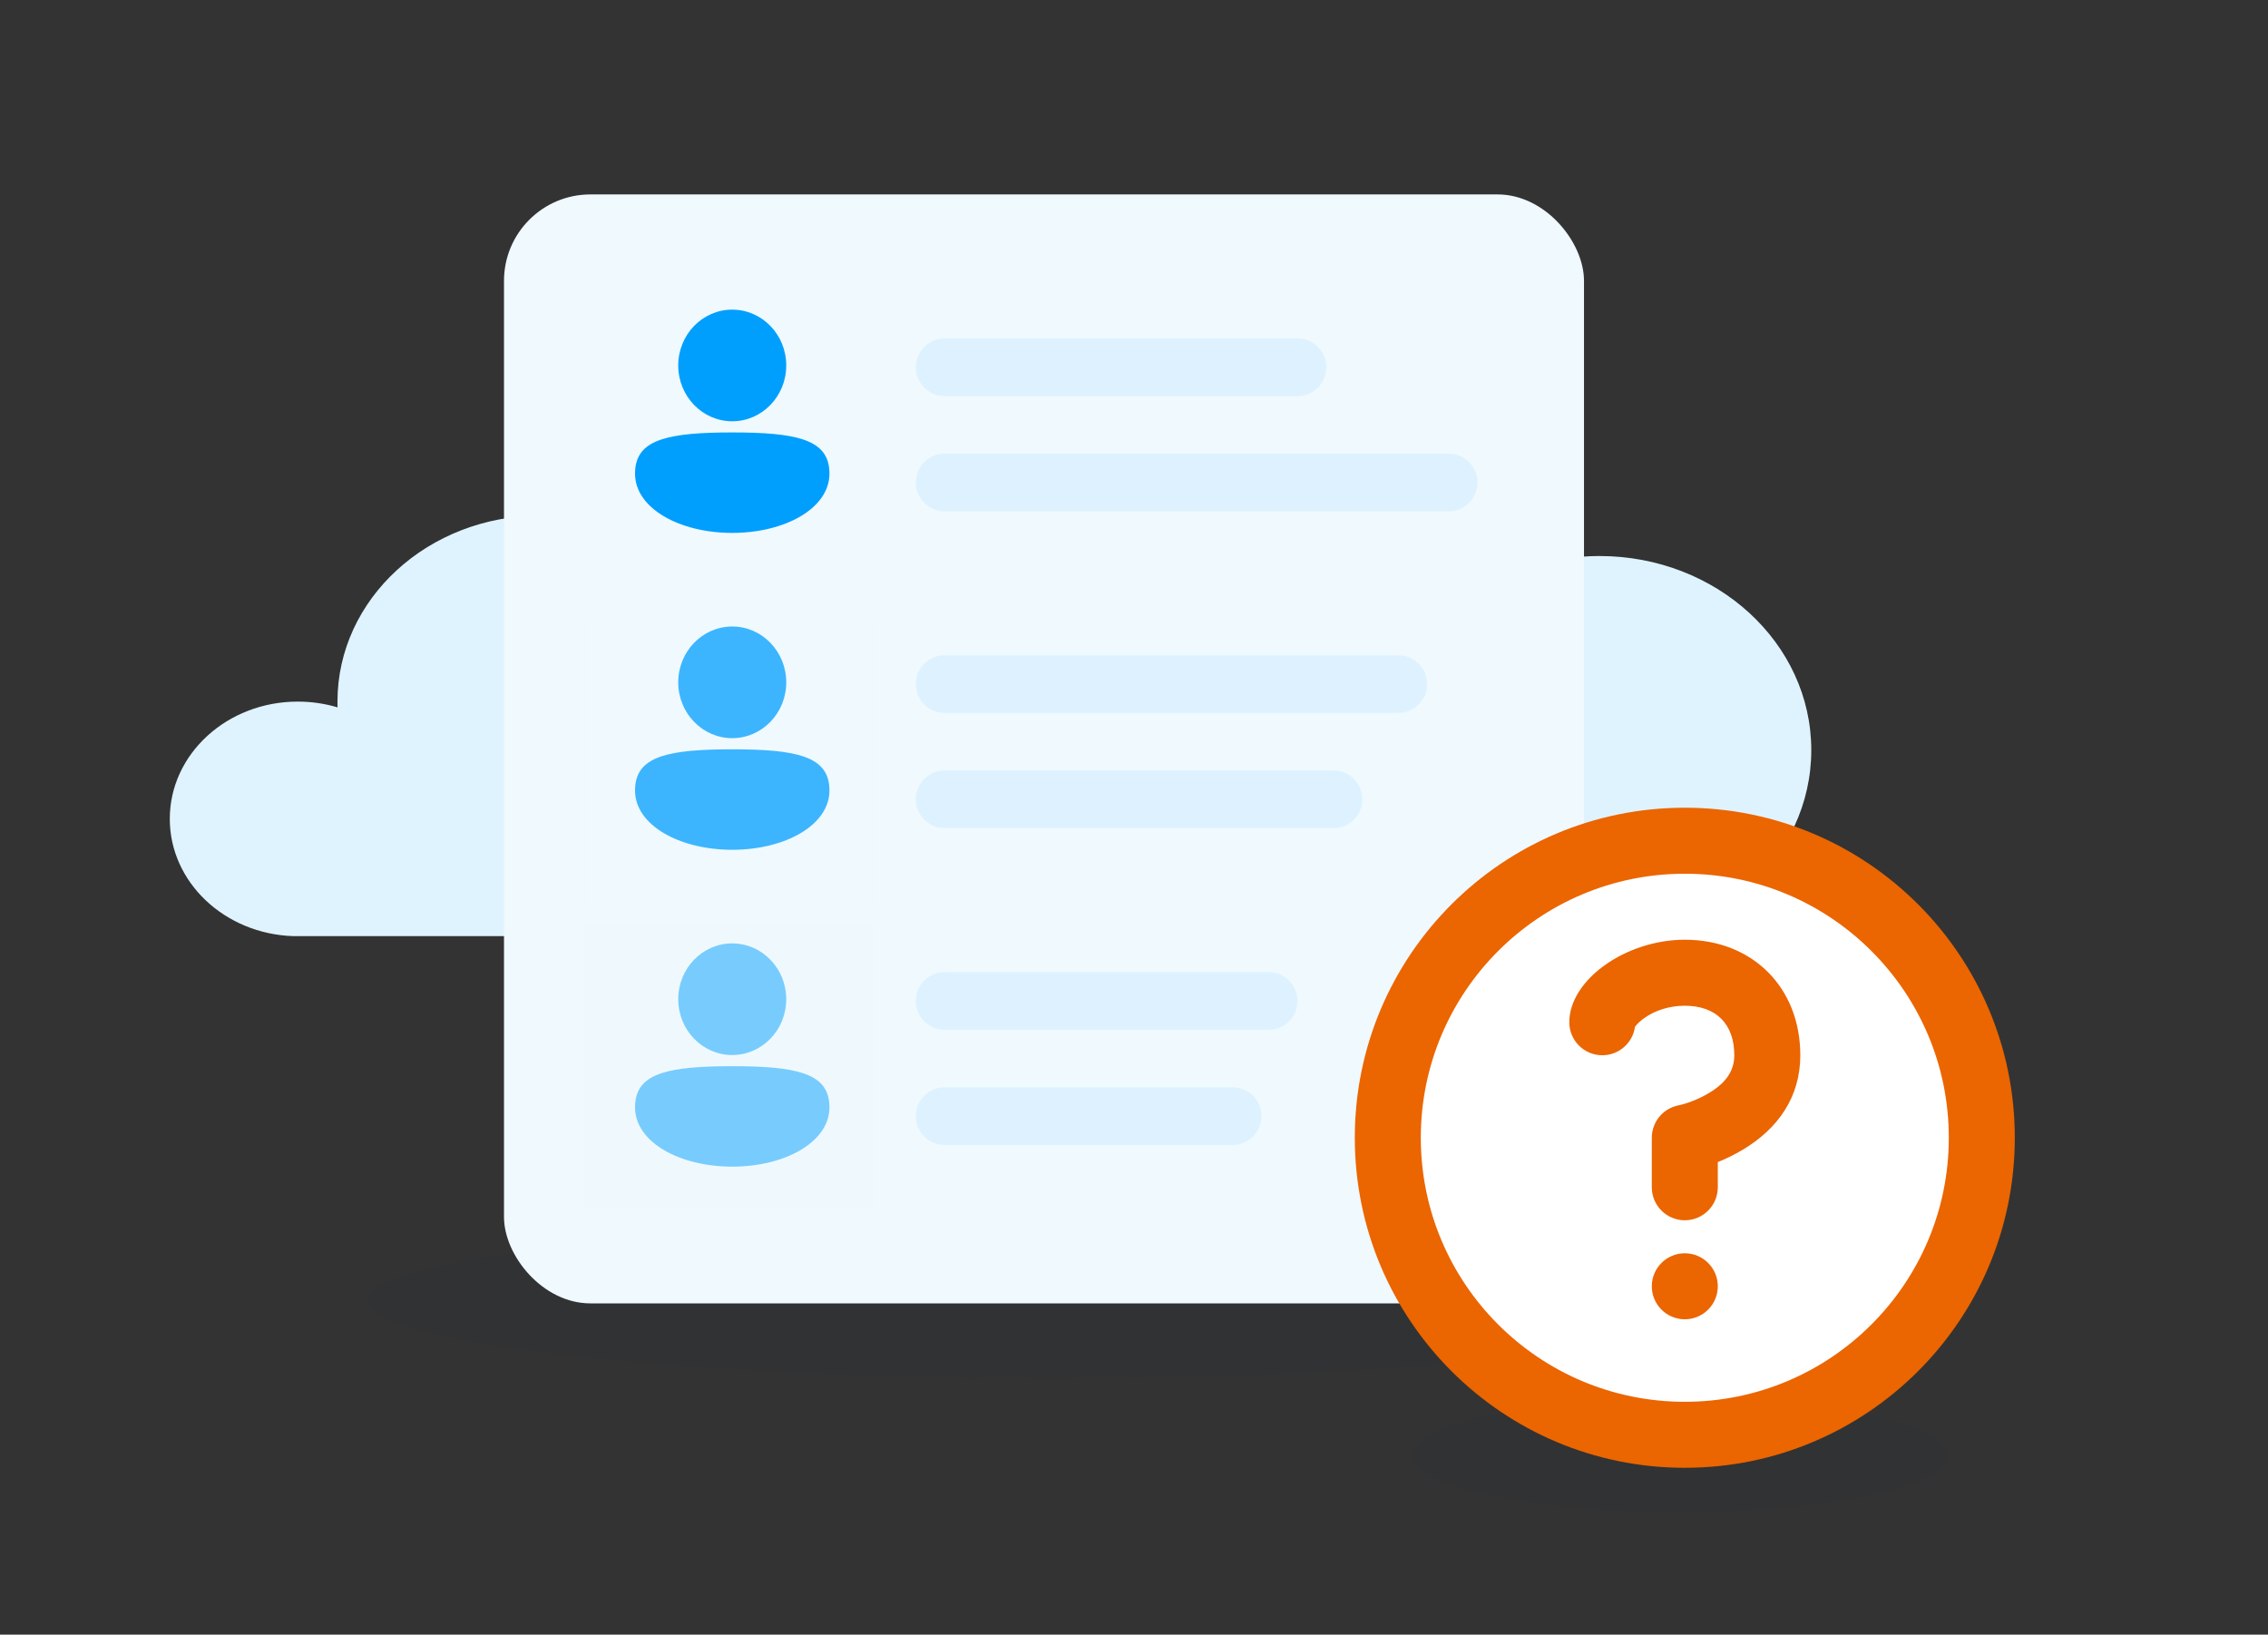 <?xml version="1.0" encoding="UTF-8"?>
<svg width="315px" height="227px" viewBox="0 0 315 227" version="1.1" xmlns="http://www.w3.org/2000/svg" xmlns:xlink="http://www.w3.org/1999/xlink">
    <rect x="0" y="0" width="315" height="227" fill="#333333" stroke="none"/>
    <title>4.1. Illustrations/Interface-app/SL Club/NotFound-User</title>
    <g id="4.1.-Illustrations/Interface-app/SL-Club/NotFound-User" stroke="none" stroke-width="1" fill="none" fill-rule="evenodd">
        <g id="4.2.-IllustrationParts/Non-objects/Cloud-1" transform="translate(23.582, 57)" fill="#DFF3FE">
            <path d="M17.16,73 C7.628,72.694 0,65.521 0,56.715 C0,47.722 7.957,40.431 17.773,40.431 C19.704,40.431 21.562,40.713 23.303,41.234 L23.293,40.858 L23.293,40.858 L23.289,40.431 C23.289,26.165 35.911,14.6 51.48,14.6 C59.992,14.6 67.623,18.056 72.792,23.521 C76.849,13.085 87.727,5.615 100.509,5.615 C112.389,5.615 122.623,12.067 127.267,21.355 C133.52,19.9 140.432,19.092 147.7,19.092 C160.384,19.092 171.984,21.552 180.893,25.621 C185.813,22.227 191.934,20.215 198.567,20.215 C214.814,20.215 227.985,32.283 227.985,47.169 C227.985,62.055 214.814,74.123 198.567,74.123 C195.638,74.123 192.808,73.731 190.138,73 L17.16,73 Z" id="4.-Illustratie/Non-objects/Cloud"></path>
        </g>
        <path d="M233.935,194.137 L235.158,194.146 L236.371,194.162 L237.573,194.187 L239.354,194.24 L240.526,194.285 L241.685,194.338 L242.831,194.398 L244.522,194.502 L245.63,194.581 L246.723,194.667 L247.8,194.76 L248.859,194.859 L250.416,195.022 L251.43,195.138 L252.425,195.261 L253.881,195.457 L254.825,195.595 L256.202,195.814 L257.529,196.046 L259.012,196.332 L260.025,196.546 L260.808,196.724 L261.565,196.906 L262.296,197.094 L263.001,197.286 L263.678,197.483 L264.005,197.583 L264.64,197.787 L264.947,197.89 L265.681,198.153 L266.368,198.423 L266.883,198.643 C267.133,198.755 267.371,198.867 267.597,198.981 L268.032,199.211 C269.639,200.097 270.52,201.061 270.52,202.069 C270.52,203.076 269.639,204.04 268.032,204.927 L267.597,205.156 C267.371,205.27 267.133,205.383 266.883,205.494 L266.368,205.714 L265.822,205.93 L265.097,206.195 L264.326,206.453 C264.221,206.487 264.114,206.521 264.005,206.554 L263.001,206.851 L262.296,207.044 L261.565,207.231 L260.808,207.413 L260.025,207.591 L258.804,207.847 L257.529,208.092 L256.202,208.323 L255.29,208.471 L254.356,208.612 L252.915,208.813 L251.93,208.939 L250.925,209.058 L249.901,209.171 L248.859,209.278 L247.8,209.378 L246.179,209.514 L245.078,209.597 L243.962,209.672 L242.831,209.739 L241.685,209.8 L240.526,209.852 L239.354,209.897 L238.17,209.934 L236.371,209.975 L235.158,209.992 L233.935,210 L232.705,210 L231.494,209.992 L229.697,209.964 L227.924,209.918 L226.757,209.878 L225.602,209.83 L224.461,209.775 L223.333,209.712 L222.219,209.642 L220.576,209.523 L219.5,209.436 L217.917,209.291 L216.883,209.187 L215.867,209.076 L214.87,208.958 L213.891,208.834 L212.932,208.705 L211.992,208.569 L211.074,208.427 L210.177,208.279 L209.302,208.126 L208.45,207.968 L207.62,207.804 L206.814,207.634 L206.033,207.46 L205.277,207.281 L204.546,207.097 L203.841,206.908 L203.163,206.714 L202.197,206.415 L201.588,206.211 L201.008,206.002 C200.819,205.932 200.636,205.861 200.457,205.789 L199.936,205.572 L199.446,205.352 C197.31,204.351 196.12,203.24 196.12,202.069 C196.12,201.061 197.001,200.097 198.608,199.211 L199.043,198.981 C199.269,198.867 199.507,198.755 199.757,198.643 L200.272,198.423 L200.818,198.207 L201.543,197.942 L202.314,197.684 C202.419,197.65 202.526,197.617 202.635,197.583 L203.639,197.286 L204.344,197.094 L205.075,196.906 L205.832,196.724 L206.615,196.546 L207.628,196.332 L208.68,196.126 L209.111,196.046 L210.438,195.814 L211.35,195.667 L212.284,195.525 L213.725,195.325 L214.71,195.199 L215.715,195.079 L216.739,194.966 L217.781,194.859 L218.84,194.76 L220.461,194.623 L221.562,194.541 L222.678,194.466 L223.809,194.398 L224.955,194.338 L226.114,194.285 L227.286,194.24 L228.47,194.203 L230.269,194.162 L231.482,194.146 L232.705,194.137 L233.935,194.137 Z M146.4,169.8 C199.088,169.8 241.8,174.635 241.8,180.6 C241.8,186.565 199.088,191.4 146.4,191.4 C93.712,191.4 51,186.565 51,180.6 C51,174.635 93.712,169.8 146.4,169.8 Z" id="Shadows" fill="#002451" opacity="0.035"></path>
        <g id="List" transform="translate(70, 27)">
            <rect id="Base" fill="#EFF9FE" x="0" y="0" width="150" height="154" rx="12"></rect>
            <path d="M101.2,124 C103.409,124 105.2,125.791 105.2,128 C105.2,130.209 103.409,132 101.2,132 L61.2,132 C58.991,132 57.2,130.209 57.2,128 C57.2,125.791 58.991,124 61.2,124 L101.2,124 Z M106.2,108 C108.409,108 110.2,109.791 110.2,112 C110.2,114.209 108.409,116 106.2,116 L61.2,116 C58.991,116 57.2,114.209 57.2,112 C57.2,109.791 58.991,108 61.2,108 L106.2,108 Z M115.2,80 C117.409,80 119.2,81.791 119.2,84 C119.2,86.209 117.409,88 115.2,88 L61.2,88 C58.991,88 57.2,86.209 57.2,84 C57.2,81.791 58.991,80 61.2,80 L115.2,80 Z M124.2,64 C126.409,64 128.2,65.791 128.2,68 C128.2,70.209 126.409,72 124.2,72 L61.2,72 C58.991,72 57.2,70.209 57.2,68 C57.2,65.791 58.991,64 61.2,64 L124.2,64 Z M131.2,36 C133.409,36 135.2,37.791 135.2,40 C135.2,42.209 133.409,44 131.2,44 L61.2,44 C58.991,44 57.2,42.209 57.2,40 C57.2,37.791 58.991,36 61.2,36 L131.2,36 Z M110.2,20 C112.409,20 114.2,21.791 114.2,24 C114.2,26.209 112.409,28 110.2,28 L61.2,28 C58.991,28 57.2,26.209 57.2,24 C57.2,21.791 58.991,20 61.2,20 L110.2,20 Z" id="Text" fill-opacity="0.303" fill="#80CFFE" opacity="0.505"></path>
            <path d="M31.7,33.052 L33.271,33.064 C41.539,33.192 45.2,34.425 45.2,38.776 C45.2,43.58 39.046,47.004 31.7,47.004 C24.354,47.004 18.2,43.58 18.2,38.776 C18.2,34.425 21.861,33.192 30.129,33.064 L31.7,33.052 Z M31.7,16 C35.842,16 39.2,19.47 39.2,23.751 C39.2,28.032 35.842,31.502 31.7,31.502 C27.558,31.502 24.2,28.032 24.2,23.751 C24.2,19.47 27.558,16 31.7,16 Z M31.7,77.057 L33.271,77.068 C41.539,77.196 45.2,78.429 45.2,82.781 C45.2,87.584 39.046,91.009 31.7,91.009 C24.354,91.009 18.2,87.584 18.2,82.781 C18.2,78.429 21.861,77.196 30.129,77.068 L31.7,77.057 Z M31.7,60.004 C35.842,60.004 39.2,63.475 39.2,67.756 C39.2,72.036 35.842,75.507 31.7,75.507 C27.558,75.507 24.2,72.036 24.2,67.756 C24.2,63.475 27.558,60.004 31.7,60.004 Z M31.7,121.061 L33.271,121.073 C41.539,121.201 45.2,122.434 45.2,126.785 C45.2,131.589 39.046,135.013 31.7,135.013 C24.354,135.013 18.2,131.589 18.2,126.785 C18.2,122.434 21.861,121.201 30.129,121.073 L31.7,121.061 Z M31.7,104.009 C35.842,104.009 39.2,107.479 39.2,111.76 C39.2,116.041 35.842,119.511 31.7,119.511 C27.558,119.511 24.2,116.041 24.2,111.76 C24.2,107.479 27.558,104.009 31.7,104.009 Z" id="Users---Primary-Color" fill="#009FFD"></path>
            <g id="Opacity-Filter" transform="translate(11.2, 14)" fill="#EFF9FE">
                <rect id="Opacity-0%" opacity="0" x="0" y="0" width="40" height="40"></rect>
                <rect id="Opacity-25%" opacity="0.251" x="0" y="45" width="40" height="40"></rect>
                <rect id="Opacity-50%" opacity="0.498" x="0" y="87" width="40" height="40"></rect>
            </g>
        </g>
        <g id="RoundQuestion" transform="translate(179, 103)">
            <path d="M55,13 C78.196,13 97,31.804 97,55 C97,78.196 78.196,97 55,97 C31.804,97 13,78.196 13,55 C13,31.804 31.804,13 55,13 Z" id="Ball" fill="#FFFFFF"></path>
            <g id="2.-Icons/CheckboxCheck" fill="#EB6500">
                <path d="M55,9.167 C80.313,9.167 100.833,29.687 100.833,55 C100.833,80.313 80.313,100.833 55,100.833 C29.687,100.833 9.167,80.313 9.167,55 C9.167,29.687 29.687,9.167 55,9.167 Z M55,18.333 C34.75,18.333 18.333,34.75 18.333,55 C18.333,75.25 34.75,91.667 55,91.667 C75.25,91.667 91.667,75.25 91.667,55 C91.667,34.75 75.25,18.333 55,18.333 Z M55,71.042 C57.531,71.042 59.583,73.094 59.583,75.625 C59.583,78.156 57.531,80.208 55,80.208 C52.469,80.208 50.417,78.156 50.417,75.625 C50.417,73.094 52.469,71.042 55,71.042 Z M55,27.5 C64.406,27.5 71.042,34.135 71.042,43.542 C71.042,49.375 67.928,53.734 63.087,56.639 C61.887,57.359 60.7,57.931 59.583,58.377 L59.583,58.377 L59.583,61.875 C59.583,64.406 57.531,66.458 55,66.458 C52.469,66.458 50.417,64.406 50.417,61.875 L50.417,61.875 L50.417,55 C50.417,52.815 51.959,50.934 54.101,50.506 C55.063,50.313 56.749,49.751 58.371,48.778 C60.692,47.386 61.875,45.729 61.875,43.542 C61.875,39.198 59.344,36.667 55,36.667 C52.824,36.667 50.85,37.325 49.357,38.391 C48.797,38.791 48.364,39.211 48.087,39.584 L48.087,39.584 L47.964,40.166 C47.434,42.111 45.655,43.542 43.542,43.542 C41.01,43.542 38.958,41.49 38.958,38.958 C38.958,33.085 46.778,27.5 55,27.5 Z" id="RoundIcon"></path>
            </g>
        </g>
    </g>
</svg>